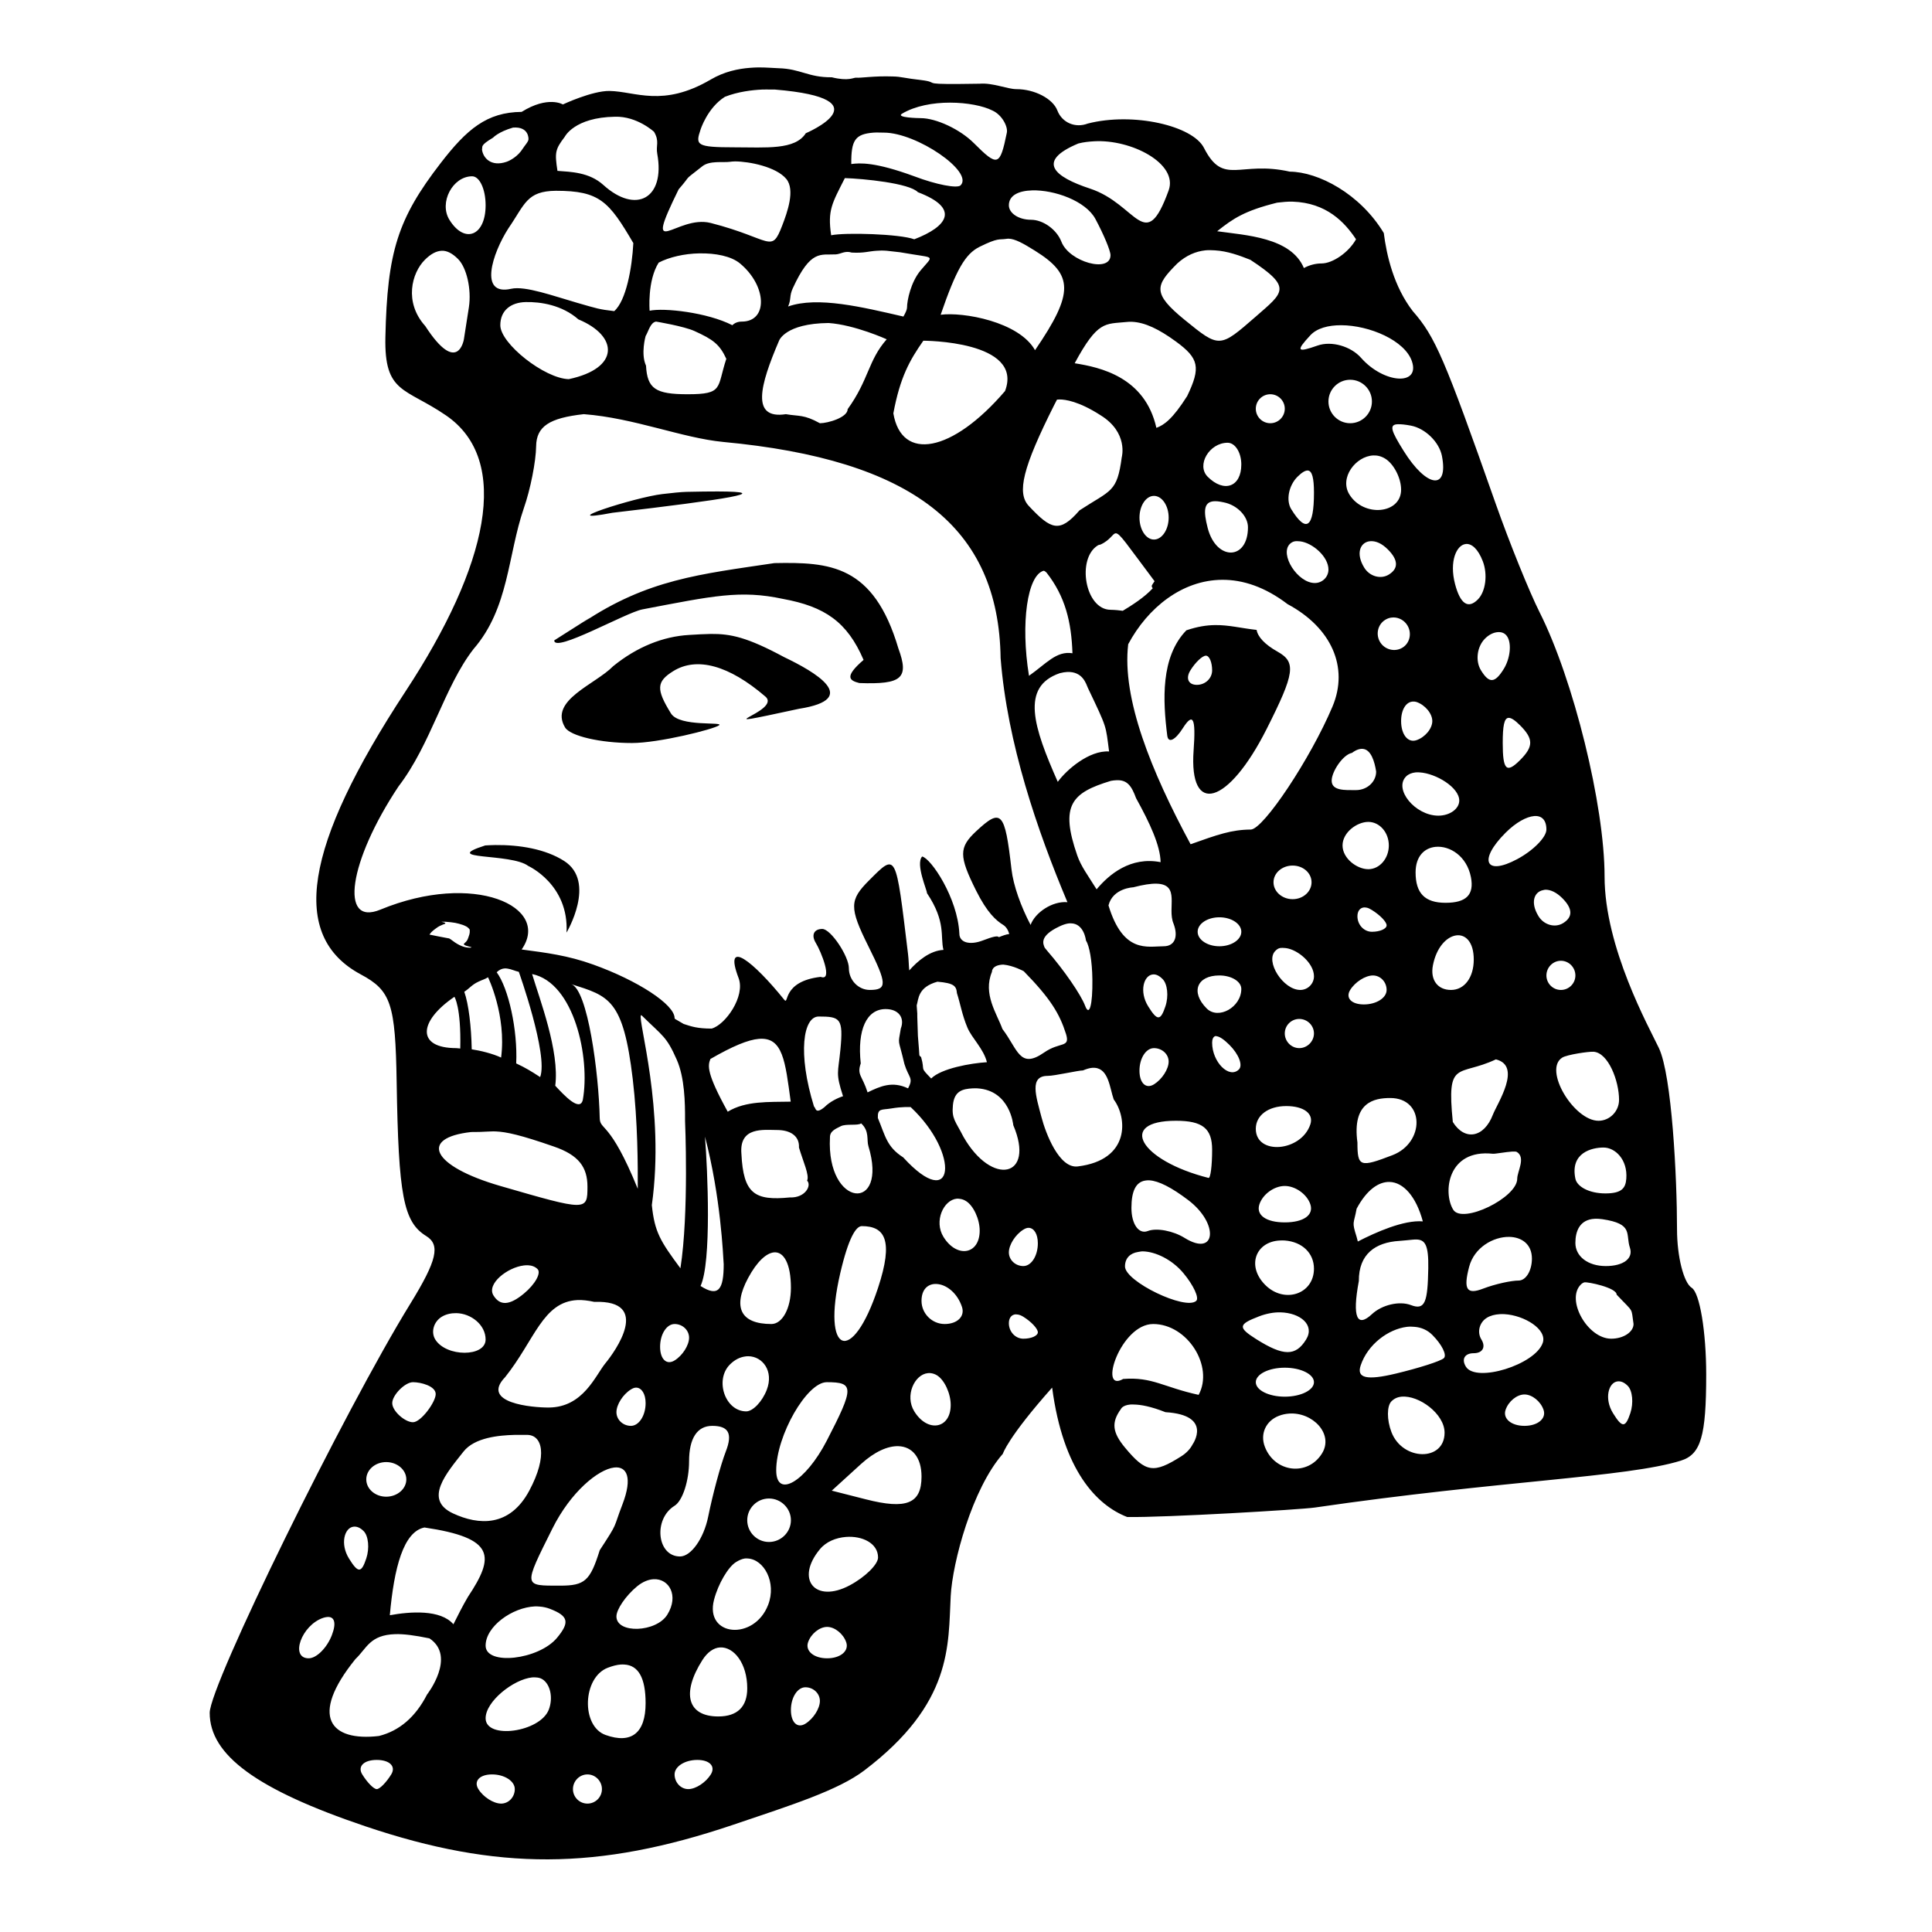 <?xml version="1.0" encoding="UTF-8" standalone="no"?>
<!-- Created with Inkscape (http://www.inkscape.org/) -->

<svg
   xmlns:dc="http://purl.org/dc/elements/1.1/"
   xmlns:cc="http://creativecommons.org/ns#"
   xmlns:rdf="http://www.w3.org/1999/02/22-rdf-syntax-ns#"
   xmlns:svg="http://www.w3.org/2000/svg"
   xmlns="http://www.w3.org/2000/svg"
   xmlns:sodipodi="http://sodipodi.sourceforge.net/DTD/sodipodi-0.dtd"
   xmlns:inkscape="http://www.inkscape.org/namespaces/inkscape"
   width="300"
   height="300"
   id="svg2"
   version="1.1"
   inkscape:version="0.48.4 r9939"
   sodipodi:docname="gitgamesh.svg">
  <defs
     id="defs4" />
  <sodipodi:namedview
     id="base"
     pagecolor="#ffffff"
     bordercolor="#666666"
     borderopacity="1.0"
     inkscape:pageopacity="0.0"
     inkscape:pageshadow="2"
     inkscape:zoom="0.5"
     inkscape:cx="-76.618682"
     inkscape:cy="276.42289"
     inkscape:document-units="px"
     inkscape:current-layer="layer1"
     showgrid="false"
     inkscape:window-width="1215"
     inkscape:window-height="1000"
     inkscape:window-x="65"
     inkscape:window-y="24"
     inkscape:window-maximized="1" />
  <g
     inkscape:label="Capa 1"
     inkscape:groupmode="layer"
     id="layer1"
     transform="translate(0,-752.362)">
    <path
       style="fill:#000000"
       d="m 117.781,10.469 c -0.423,0.002 -0.852,0.027 -1.312,0.062 -1.841,0.14 -3.999,0.583 -6.094,1.812 -7.478,4.388 -11.729,1.845 -15.719,1.781 -2.702,-0.043 -7.25,2.094 -7.25,2.094 0,0 -2.301,-1.404 -6.406,1.156 -5.417,0.046 -8.524,2.708 -12.562,7.938 -6.66,8.624 -8.305,13.753 -8.594,27.031 -0.191,8.795 3.044,7.804 9.406,12.156 10.248,7.01 6.506,23.392 -6.25,42.812 -15.857,24.143 -18.056,38.066 -6.969,44 4.693,2.512 5.367,4.567 5.562,16.719 0.284,17.681 1.048,21.715 4.594,23.906 2.213,1.368 1.681,3.765 -2.469,10.5 -10.333,16.772 -31.156,59.225 -31.156,63.531 0,6.563 7.302,11.93 24.188,17.625 20.491,6.911 36.119,6.838 57.031,-0.219 9.311,-3.143 16.386,-5.394 20.438,-8.469 13.747,-10.43 13.003,-19.441 13.406,-27.062 0.277,-5.239 3.333,-16.672 8.094,-22.094 0,0 0.743,-2.507 7.656,-10.281 1.706,12.905 6.939,18.27 11.656,20.094 5.842,0.101 26.919,-1.147 29.125,-1.469 28.838,-4.207 48.449,-4.666 56.844,-7.281 3.118,-0.971 3.938,-3.801 3.938,-13.375 0,-6.668 -1.009,-12.702 -2.25,-13.469 -1.241,-0.767 -2.281,-4.857 -2.281,-9.094 0,-7.996 -0.792,-23.86 -2.812,-28.125 -1.509,-3.186 -8.438,-15.576 -8.438,-26.656 0,-11.024 -4.829,-30.59 -10.094,-41.031 -1.564,-3.102 -4.658,-10.733 -6.844,-16.938 -7.905,-22.443 -9.347,-25.833 -12.844,-29.812 -2.946,-3.812 -4.067,-8.667 -4.5,-12.125 -3.697,-6.126 -10.197,-9.502 -14.594,-9.531 -7.807,-1.761 -10.268,2.294 -13.312,-3.656 -1.727,-3.489 -11.026,-5.622 -18.062,-3.812 -1.944,0.746 -3.993,-0.141 -4.719,-2.031 -0.706,-1.84 -3.546,-3.312 -6.344,-3.312 -1.422,0 -3.683,-1.015 -5.719,-0.844 -9.647,0.156 -6.164,-0.125 -8.594,-0.5 -3.547,-0.415 -3.456,-0.59 -4.875,-0.625 -2.991,-0.107 -4.935,0.261 -5.719,0.188 -0.392,-0.036 -1.135,0.592 -3.781,-0.062 -3.651,0.037 -4.828,-1.315 -8.25,-1.406 -0.77,-0.021 -1.857,-0.131 -3.125,-0.125 z m 0.562,3.438 c 0.514,-0.023 0.946,-0.002 1.281,0 0.447,0.002 0.719,0 0.719,0 17.36,1.445 4.781,6.781 4.781,6.781 -1.668,2.633 -6.159,2.188 -11.062,2.188 -5.987,0 -6.084,-0.353 -5.281,-2.75 0,0 1.062,-3.382 3.781,-5.094 2.011,-0.793 4.238,-1.057 5.781,-1.125 z m 29.188,2.031 c 2.642,0.002 5.142,0.496 6.562,1.219 1.512,0.671 2.437,2.523 2.25,3.438 -1.076,5.249 -1.418,5.332 -5.125,1.625 -2.15,-2.15 -5.857,-3.875 -8.25,-3.875 -0.322,0 -3.918,-0.068 -2.906,-0.688 2.044,-1.221 4.826,-1.722 7.469,-1.719 z M 95.5,18.125 c 3.424,-0.101 6.062,2.344 6.062,2.344 0.878,1.517 0.255,2.085 0.5,3.438 1.25,6.892 -3.293,9.411 -8.375,4.812 -2.194,-1.986 -5.054,-2.028 -7.125,-2.188 -0.437,-2.858 -0.36,-3.324 1.125,-5.281 0,0 1.467,-3.024 7.812,-3.125 z m -15.844,1.688 c 2.518,-0.201 2.406,1.781 2.406,1.781 0.037,0.361 -0.586,1.002 -0.875,1.469 -0.767,1.241 -2.013,1.886 -2.531,2.062 -2.436,0.831 -3.661,-0.64 -3.812,-1.906 0.126,-0.49 -0.342,-0.61 1.719,-1.844 0,0 0.828,-0.908 3.094,-1.562 z m 55.969,0.781 c 0.477,-0.038 1.024,0 1.625,0 5.113,0 13.997,6.097 11.906,8.188 -0.507,0.507 -3.741,-0.096 -7.188,-1.406 -6.138,-2.254 -8.46,-2.077 -9.781,-1.906 -0.037,-3.726 0.609,-4.648 3.438,-4.875 z m 34.281,1.344 c 5.789,-0.326 13.066,3.477 11.562,7.625 -3.666,10.113 -4.872,2.138 -12.219,-0.281 -5.515,-1.816 -8.441,-4.225 -1.812,-7 0.811,-0.212 1.642,-0.297 2.469,-0.344 z m -55.75,3.125 c 2.213,0.013 6.38,0.843 7.938,2.719 1.414,1.704 0.149,5.2 -0.625,7.219 -1.725,4.495 -1.632,2.057 -11.094,-0.375 -5.325,-1.369 -10.711,6.422 -5,-5.219 2.312,-2.673 0.411,-0.996 3.688,-3.594 1.15,-0.912 3.207,-0.539 4.281,-0.688 0.224,-0.031 0.496,-0.064 0.812,-0.062 z M 73.312,27.375 c 1.168,0 2.094,2.018 2.094,4.5 0,4.758 -3.267,6.065 -5.625,2.25 -1.645,-2.662 0.503,-6.75 3.531,-6.75 z m 57.875,0.281 c 2.849,0.087 10.019,0.779 11.344,2.188 6.632,2.522 4.572,5.342 -0.562,7.312 -2.258,-0.832 -10.71,-1.081 -12.906,-0.625 -0.587,-3.912 0.16,-4.981 2.125,-8.875 z M 160.25,29.562 c 3.449,-0.103 8.34,1.628 9.844,4.438 1.285,2.4 2.344,4.923 2.344,5.625 0,2.82 -6.414,1.063 -7.625,-2.094 -0.714,-1.861 -2.818,-3.406 -4.719,-3.406 -1.9,0 -3.438,-1.009 -3.438,-2.25 0,-1.544 1.524,-2.251 3.594,-2.312 z M 86.344,29.625 c 6.776,0 8.211,1.654 12,8.125 -0.201,3.848 -1.115,8.951 -2.969,10.562 -2.37,-0.274 -2.704,-0.416 -5.719,-1.281 -3.72,-1.068 -8.11,-2.68 -10.281,-2.188 -5.08,1.152 -2.944,-5.465 -0.438,-9.375 2.594,-3.767 2.822,-5.802 7.406,-5.844 z m 114.375,1.688 c 5.248,0.169 8.086,3.189 9.844,5.844 -1.155,2.063 -3.648,3.75 -5.344,3.75 -1.019,0 -2.009,0.297 -2.75,0.719 -2.006,-4.785 -9.066,-5.093 -13.469,-5.719 2.464,-1.966 4.229,-3.17 9.312,-4.438 0.851,-0.1 1.657,-0.18 2.406,-0.156 z m -44.094,5.75 c 1.003,0.036 2.208,0.697 4.094,1.875 5.923,3.699 6.132,6.482 0,15.438 -2.497,-4.441 -11.198,-5.965 -14.656,-5.5 2.424,-7.032 3.817,-9.452 6.062,-10.562 2.899,-1.428 2.997,-1.058 4.094,-1.219 0.137,-0.02 0.263,-0.036 0.406,-0.031 z m 31.281,1.781 c 0.247,0.003 0.504,0.017 0.75,0.031 1.966,0.115 3.836,0.81 5.5,1.469 6.567,4.32 5.202,4.998 0.844,8.812 -5.622,4.897 -5.618,4.938 -11.062,0.5 -5.052,-4.118 -4.545,-5.33 -1.125,-8.75 1.394,-1.262 2.857,-1.867 4.344,-2.031 0.248,-0.027 0.503,-0.035 0.75,-0.031 z m -51.094,0.062 c 0.258,-0.004 0.567,0.005 0.875,0.031 3.044,0.349 1.116,0.087 4.062,0.562 3.423,0.553 3.109,0.23 1.219,2.469 -1.542,1.826 -2.125,4.698 -2.125,5.781 0,0.302 -0.21,0.797 -0.562,1.406 -6.31,-1.45 -13.322,-3.186 -17.906,-1.562 0.508,-1.146 0.168,-1.612 0.719,-2.812 2.806,-6.121 4.355,-5.141 6.688,-5.281 0.778,-0.047 1.416,-0.615 2.469,-0.281 1.948,0.112 2.605,-0.209 3.875,-0.281 0.212,-0.012 0.43,-0.028 0.688,-0.031 z M 68.594,38.938 c 0.817,-0.033 1.652,0.402 2.531,1.281 1.346,1.346 2.103,4.699 1.688,7.469 l -0.781,5 c 0,0 -0.924,5.763 -6,-2.062 -3.332,-3.702 -2.1,-8.247 -0.062,-10.281 0.954,-0.954 1.808,-1.373 2.625,-1.406 z m 40.031,0.406 c 2.47,-0.041 4.904,0.419 6.281,1.562 4.201,3.486 4.373,9.031 0.281,9.031 -0.596,0 -1.083,0.187 -1.469,0.562 -3.879,-1.986 -10.625,-2.733 -12.844,-2.25 0,0 -0.388,-4.627 1.406,-7.469 1.634,-0.852 3.989,-1.399 6.344,-1.438 z m -27,7.562 c 2.298,-0.053 5.644,0.446 8.188,2.688 6.233,2.585 6.459,7.601 -1.5,9.281 -3.752,-0.098 -10.625,-5.514 -10.625,-8.375 0,-2.3 1.64,-3.541 3.938,-3.594 z m 20.25,3.031 c 0,0 4.304,0.71 5.969,1.469 2.863,1.304 3.889,2.036 4.938,4.312 -1.493,4.513 -0.392,5.5 -6,5.5 -4.979,0 -6.274,-0.84 -6.469,-4.438 -0.848,-1.845 -0.062,-4.594 -0.062,-4.594 0.455,-0.744 0.73,-2.114 1.625,-2.25 z m 73.875,0.031 c 2.01,0.08 4.212,1.138 6.844,3.062 3.578,2.616 3.895,4.005 1.75,8.469 -2.27,3.579 -3.593,4.506 -4.781,4.938 -1.778,-7.917 -8.759,-9.408 -12.688,-10.031 3.591,-6.651 4.714,-6.069 8.031,-6.406 0.281,-0.029 0.557,-0.043 0.844,-0.031 z m -47.094,0.188 c 4.089,0.282 9.031,2.531 9.031,2.531 -2.889,3.263 -2.767,6.289 -6.062,10.844 0,1.297 -3.072,2.188 -4.312,2.188 -2.509,-1.389 -3.251,-1.05 -5.281,-1.406 -5.462,0.838 -4.042,-4.453 -1.062,-11.406 0,0 0.919,-2.679 7.688,-2.75 z M 208.25,50.5 c 4.407,0.014 9.919,2.369 11,5.625 1.272,3.83 -4.39,3.43 -7.906,-0.562 -1.568,-1.781 -4.576,-2.671 -6.75,-1.906 -3.201,1.126 -3.412,0.872 -1.125,-1.594 1.014,-1.094 2.778,-1.569 4.781,-1.562 z m -64.875,2.406 c 0,0 15.649,-0.013 12.688,7.812 -8.233,9.605 -16.072,10.966 -17.344,3.469 1.051,-5.652 2.556,-8.279 4.656,-11.281 z m 66.281,6.062 c 1.861,0 3.375,1.514 3.375,3.375 0,1.861 -1.514,3.375 -3.375,3.375 -1.861,0 -3.375,-1.514 -3.375,-3.375 0,-1.861 1.514,-3.375 3.375,-3.375 z m -12.406,2.25 c 1.241,0 2.25,1.009 2.25,2.25 0,1.241 -1.009,2.25 -2.25,2.25 -1.241,0 -2.25,-1.009 -2.25,-2.25 0,-1.241 1.009,-2.25 2.25,-2.25 z m -32.719,0.812 c 0.852,-0.004 2.979,0.269 6.344,2.438 4.387,2.692 3.312,6.531 3.312,6.531 -0.737,5.494 -1.625,5.032 -6.562,8.25 -3.088,3.553 -4.404,3.02 -7.875,-0.688 -1.896,-2.025 -0.936,-5.953 3.938,-15.656 0.151,-0.301 0.289,-0.554 0.438,-0.844 0,0 0.122,-0.03 0.406,-0.031 z m -73.875,2.281 c 7.84,0.601 15.2,3.686 21.625,4.312 29.399,2.745 42.8,13.193 43.094,33.562 1.039,13.234 5.699,26.794 10.375,37.906 -2.356,-0.204 -5.036,1.622 -5.719,3.531 -1.483,-2.821 -2.675,-6.084 -2.969,-8.656 -1.021,-8.944 -1.563,-9.553 -5.5,-5.875 -2.676,2.5 -2.672,3.831 0,9.188 1.722,3.452 3.111,4.659 4.219,5.344 0.443,0.274 0.766,0.792 0.938,1.406 -0.52,0.065 -1.084,0.28 -1.625,0.5 -0.159,-0.279 -0.975,-0.073 -2.469,0.5 -2.059,0.79 -3.656,0.326 -3.656,-1.062 -0.266,-5.566 -4.425,-11.703 -5.781,-11.969 -1.058,1.196 0.796,5.282 0.75,5.688 3.009,4.483 2.033,6.763 2.562,8.812 -2.09,0.11 -3.982,1.69 -5.312,3.188 -0.081,-0.827 -0.076,-1.608 -0.188,-2.531 -1.931,-15.934 -1.762,-15.738 -6.062,-11.438 -3.026,3.026 -3.098,4.204 -0.094,10.219 2.881,5.775 2.963,6.781 0.219,6.781 -1.766,0 -3.25,-1.514 -3.25,-3.375 0,-1.861 -2.811,-6.094 -4.125,-6.094 -1.314,0 -1.758,0.961 -1,2.188 0.785,1.271 2.712,6.003 0.75,5.25 -6.069,0.7 -4.911,4.489 -5.656,3.562 -4.741,-5.889 -9.526,-9.775 -7.094,-3.375 1.077,2.835 -2.057,7.276 -4.188,7.844 -2.204,0 -3.119,-0.315 -4.344,-0.719 -0.42,-0.236 -0.896,-0.531 -1.344,-0.781 -0.016,-0.045 -0.062,-0.079 -0.062,-0.125 0,-2.115 -5.715,-5.828 -12.625,-8.312 -3.99,-1.435 -7.316,-1.838 -11.125,-2.344 4.646,-6.653 -7.413,-12.183 -21.938,-6.188 -6.408,2.645 -4.917,-7.497 2.812,-19.125 5.059,-6.594 7.113,-15.499 11.656,-21.344 5.52,-6.376 5.289,-14.528 7.812,-21.875 1.023,-2.915 1.875,-7.259 1.906,-9.594 0.041,-3.103 2.046,-4.406 7.406,-5 z M 217.062,65.875 c 0.476,-0.012 1.136,0.047 2.031,0.219 2.234,0.43 4.397,2.562 4.812,4.719 1.036,5.382 -2.368,4.934 -5.938,-0.781 -1.943,-3.111 -2.333,-4.122 -0.906,-4.156 z M 190.625,68.75 c 1.168,0 2.125,1.514 2.125,3.375 0,3.489 -2.678,4.447 -5.219,1.906 C 185.729,72.229 187.78,68.75 190.625,68.75 z m 22.625,1.969 c 0.63,-0.026 1.246,0.131 1.844,0.5 1.349,0.834 2.469,3.024 2.469,4.812 0,3.798 -5.82,4.328 -8.031,0.75 -1.6,-2.588 0.99,-5.951 3.719,-6.062 z m -10.156,2.344 c 0.646,0.061 0.938,1.16 0.938,3.438 0,5.447 -1.198,6.339 -3.531,2.562 -0.834,-1.349 -0.412,-3.65 0.969,-5.031 0.691,-0.691 1.238,-1.005 1.625,-0.969 z m -91.656,3.25 c -1.288,-0.002 -2.862,0.018 -4.844,0.062 -0.942,0.026 -2.207,0.164 -3.75,0.344 -4.282,0.5 -17.42,4.746 -7.75,2.906 17.858,-2.092 25.36,-3.289 16.344,-3.312 z M 179.188,77 c 1.241,0 2.281,1.514 2.281,3.375 0,1.861 -1.04,3.406 -2.281,3.406 -1.241,0 -2.25,-1.545 -2.25,-3.406 0,-1.861 1.009,-3.375 2.25,-3.375 z m 9.188,0.844 c 0.201,-0.026 0.436,-0.016 0.688,0 0.287,0.018 0.582,0.088 0.938,0.156 2.074,0.399 3.781,2.134 3.781,3.875 0,5.161 -4.907,5.261 -6.25,0.125 -0.714,-2.731 -0.56,-3.976 0.844,-4.156 z M 173.25,82.812 c 0.636,-0.024 1.612,1.561 6.031,7.438 -0.351,0.567 -0.622,0.696 -0.281,1.094 -1.297,1.42 -3.255,2.653 -4.656,3.5 -0.354,-0.062 -1.309,-0.151 -1.906,-0.156 -3.964,-0.037 -5.287,-7.949 -1.969,-10 0.134,-0.083 0.279,-0.097 0.406,-0.125 1.581,-0.718 1.88,-1.731 2.375,-1.75 z m 28.188,1.219 c 0.155,0.003 0.309,0.011 0.469,0.031 1.919,0.244 4.375,2.379 4.375,4.375 0,1.168 -0.957,2.094 -2.125,2.094 -2.662,0 -5.491,-4.446 -3.875,-6.062 0.202,-0.202 0.444,-0.341 0.719,-0.406 0.137,-0.033 0.283,-0.034 0.438,-0.031 z m 11.438,0 c 0.77,-0.023 1.675,0.331 2.625,1.281 1.62,1.62 1.697,2.954 0.156,3.906 -1.263,0.781 -2.982,0.281 -3.812,-1.062 -1.34,-2.168 -0.66,-3.84 0.719,-4.094 0.103,-0.019 0.203,-0.028 0.312,-0.031 z m 14.75,0.438 c 0.881,-0.079 1.876,0.737 2.625,2.688 0.776,2.023 0.458,4.698 -0.781,5.938 -1.501,1.501 -2.72,0.696 -3.531,-2.406 -0.92,-3.519 0.219,-6.086 1.688,-6.219 z M 120.25,87.438 c -11.527,1.723 -19.703,2.513 -29.75,9.25 0.83,-0.541 0.654,-0.471 1.125,-0.781 -2.213,1.401 -5.562,3.531 -5.562,3.531 -0.03,2.03 11.096,-4.318 13.688,-4.812 10.968,-2.094 15.199,-3.049 21.844,-1.625 6.473,1.188 9.962,3.556 12.5,9.469 -3.088,2.663 -2.162,3.213 -0.656,3.594 6.614,0.238 7.762,-0.75 6.062,-5.375 -3.854,-13.024 -10.686,-13.414 -19.25,-13.25 z m 41.812,1.188 c 0.131,0.024 0.272,0.119 0.438,0.281 2.917,3.716 3.873,7.689 4.031,12.531 -2.506,-0.404 -4.077,1.628 -6.75,3.5 -1.334,-8.216 -0.24,-15.631 2.281,-16.312 z m 27.688,1.406 c 3.238,-0.027 6.686,1.109 10.188,3.781 6.773,3.625 9.557,9.771 6.969,15.906 -3.403,8.066 -10.733,19.078 -12.688,19.094 -3.001,0.022 -5.13,0.782 -9.344,2.281 -6.1,-11.305 -10.69,-22.632 -9.688,-31.062 3.048,-5.689 8.381,-9.948 14.562,-10 z m 26.625,5.844 c 0.852,0.002 1.68,0.447 2.156,1.219 0.726,1.175 0.425,2.742 -0.75,3.469 -1.175,0.726 -2.742,0.332 -3.469,-0.844 -0.726,-1.175 -0.394,-2.742 0.781,-3.469 0.294,-0.182 0.584,-0.294 0.906,-0.344 0.121,-0.018 0.253,-0.032 0.375,-0.031 z m -27.75,1.188 c -1.309,0.02 -2.701,0.237 -4.406,0.812 -4.025,4.143 -3.649,10.943 -2.969,16.344 0.156,1.241 1.223,0.736 2.406,-1.125 1.602,-2.521 2.055,-1.636 1.688,3.406 -0.751,10.302 5.387,8.501 11.344,-3.312 4.38,-8.685 4.607,-10.366 1.688,-12 -1.989,-1.113 -3.069,-2.307 -3.25,-3.375 -2.431,-0.268 -4.318,-0.784 -6.5,-0.75 z m 43.938,1.094 c 0.628,-0.047 1.155,0.16 1.5,0.719 0.679,1.098 0.441,3.376 -0.562,5 -1.387,2.244 -2.266,2.269 -3.531,0.219 -0.916,-1.481 -0.616,-3.697 0.625,-4.938 0.631,-0.631 1.34,-0.953 1.969,-1 z M 110.375,98.438 c -1.028,0.012 -2.087,0.082 -3.375,0.156 -4.008,0.231 -8.063,1.828 -11.781,4.844 -2.784,2.857 -10.021,5.3 -7.469,9.531 0.818,1.323 5.474,2.406 10.375,2.406 4.192,0 12.729,-2.143 13.531,-2.75 0.802,-0.607 -6.133,0.311 -7.469,-1.844 -2.326,-3.753 -2.261,-4.942 0.344,-6.562 3.67,-2.284 8.661,-0.918 14.312,3.938 2.753,2.365 -11.222,5.452 5.219,1.906 9.834,-1.54 2.358,-5.8 -2.312,-8.031 -5.708,-3.077 -8.29,-3.625 -11.375,-3.594 z m 76.875,3.375 c 0.547,0 0.969,1.04 0.969,2.281 0,1.241 -1.061,2.25 -2.375,2.25 -1.314,0 -1.767,-1.009 -1,-2.25 0.767,-1.241 1.859,-2.281 2.406,-2.281 z m -21.531,2.531 c 2.417,-0.094 2.92,1.831 3.219,2.5 3.044,6.381 2.73,5.71 3.281,9.844 -3.095,-0.201 -6.622,2.855 -7.969,4.719 -3.757,-8.491 -5.825,-14.764 0.312,-16.875 0.429,-0.106 0.811,-0.174 1.156,-0.188 z m 53.75,4.594 c 0.157,0.002 0.302,0.008 0.469,0.062 1.334,0.445 2.469,1.79 2.469,2.969 0,1.179 -1.135,2.524 -2.469,2.969 -1.334,0.445 -2.375,-0.901 -2.375,-2.969 0,-1.81 0.804,-3.047 1.906,-3.031 z m 14.781,2.531 c 0.414,-0.02 0.992,0.367 1.781,1.156 2.106,2.106 2.106,3.301 0,5.406 -2.106,2.106 -2.688,1.555 -2.688,-2.656 0,-2.632 0.216,-3.874 0.906,-3.906 z m -22.688,4.812 c 1.334,0.065 1.893,1.998 2.125,3.531 0,1.596 -1.412,2.875 -3.125,2.875 -1.713,0 -3.781,0.128 -3.781,-1.469 0,-1.397 1.743,-4.043 3.156,-4.312 0.632,-0.477 1.18,-0.647 1.625,-0.625 z m 8.25,3.656 c 0.2,-0.02 0.411,-0.013 0.625,0 2.573,0.158 6.156,2.349 6.156,4.375 0,1.28 -1.462,2.344 -3.25,2.344 -3.593,0 -6.976,-4.118 -5,-6.094 0.348,-0.348 0.868,-0.565 1.469,-0.625 z m -46.5,1.219 c 1.732,-0.104 2.399,0.895 3.094,2.781 2.15,3.882 3.76,7.357 3.812,9.938 -4.658,-0.907 -8.009,1.9 -9.938,4.219 -1.417,-2.261 -2.418,-3.578 -3,-5.25 -2.721,-7.816 -0.889,-9.743 5.219,-11.594 0.294,-0.061 0.565,-0.079 0.812,-0.094 z m 64.906,5.562 c 1.172,-0.098 1.906,0.6 1.906,2.094 0,1.197 -2.05,3.266 -4.531,4.594 -4.969,2.66 -6.071,0.165 -1.812,-4.094 1.631,-1.631 3.266,-2.495 4.438,-2.594 z m -25.75,0.906 c 1.752,0 3.187,1.632 3.188,3.656 0,2.025 -1.435,3.688 -3.188,3.688 -1.752,0 -4,-1.663 -4,-3.688 0,-2.025 2.248,-3.656 4,-3.656 z m -135.562,3.594 c -0.535,0.006 -1.042,0.03 -1.562,0.062 -7.21,2.313 4.025,1.153 6.688,3.188 0,0 6.331,2.857 5.938,10.344 0,0 4.701,-7.882 -0.375,-11.125 -2.921,-1.866 -6.941,-2.511 -10.688,-2.469 z m 146,0.281 c 2.189,-0.214 4.863,1.411 5.5,4.719 0.521,2.707 -0.709,3.969 -3.938,3.969 -3.229,0 -4.656,-1.49 -4.656,-4.719 0,-2.529 1.391,-3.802 3.094,-3.969 z m -22.188,2.906 c 1.635,0 2.937,1.154 2.938,2.594 0,1.441 -1.302,2.625 -2.938,2.625 -1.635,0 -2.969,-1.184 -2.969,-2.625 0,-1.441 1.333,-2.594 2.969,-2.594 z m -21.125,2.812 c 3.739,0.103 1.619,3.784 2.625,6.188 0.793,2.066 0.185,3.531 -1.531,3.531 -2.507,0 -6.279,1.181 -8.562,-6.344 0.679,-2.701 3.844,-2.812 3.844,-2.812 1.599,-0.417 2.762,-0.586 3.625,-0.562 z m 60.344,0.938 c 0.77,-0.023 1.706,0.362 2.656,1.312 1.62,1.62 1.666,2.923 0.125,3.875 -1.263,0.781 -2.982,0.281 -3.812,-1.062 -1.34,-2.168 -0.66,-3.809 0.719,-4.062 0.103,-0.019 0.203,-0.059 0.312,-0.062 z m -28.031,2.75 c 0.094,0.001 0.18,0.015 0.281,0.031 0.27,0.045 0.534,0.183 0.844,0.375 1.241,0.767 2.281,1.828 2.281,2.375 0,0.547 -1.04,1 -2.281,1 -1.241,0 -2.25,-1.092 -2.25,-2.406 0,-0.739 0.333,-1.217 0.844,-1.344 0.085,-0.021 0.187,-0.033 0.281,-0.031 z m -22.562,1.531 c 1.861,0 3.406,1.009 3.406,2.25 0,1.241 -1.545,2.25 -3.406,2.25 -1.861,0 -3.375,-1.009 -3.375,-2.25 0,-1.241 1.514,-2.25 3.375,-2.25 z M 69.125,143.125 c 1.406,0.108 1.837,0.199 2.75,0.5 0.344,0.144 0.732,0.253 1.062,0.719 0.058,0.644 -0.1,0.852 -0.219,1.25 -0.119,0.338 -0.202,0.536 -0.562,0.844 -0.7,0.463 1.725,0.615 0.875,0.719 l -0.062,0 C 71.843,147.168 70.859,146.54 70,145.875 c -0.136,-0.099 -0.258,-0.188 -0.438,-0.188 -0.951,-0.19 -1.928,-0.355 -2.875,-0.562 0.208,-0.314 0.411,-0.532 0.969,-0.938 0.543,-0.411 0.653,-0.405 1.125,-0.625 1.31,-0.377 -1.36,-0.453 0.344,-0.438 z m 97.125,0.25 c 2.091,-0.012 2.375,2.656 2.375,2.656 0.538,0.841 0.963,3.154 1,6.062 0.051,3.99 -0.479,5.822 -1.125,4.094 -0.646,-1.729 -3.286,-5.553 -5.875,-8.531 -0.131,-0.15 -0.276,-0.336 -0.406,-0.5 -0.249,-0.598 -0.878,-1.817 2.312,-3.312 0.449,-0.218 0.925,-0.378 1.281,-0.438 0.156,-0.026 0.298,-0.031 0.438,-0.031 z m 59.844,1.875 c 1.455,-0.215 2.75,1.001 2.75,3.75 0,2.771 -1.438,4.719 -3.531,4.719 -2.101,0 -3.244,-1.586 -2.812,-3.812 0.549,-2.83 2.139,-4.442 3.594,-4.656 z m -26.906,1.938 c 0.155,0.003 0.309,0.011 0.469,0.031 1.919,0.244 4.375,2.379 4.375,4.375 0,1.168 -0.957,2.125 -2.125,2.125 -2.662,0 -5.491,-4.446 -3.875,-6.062 0.202,-0.202 0.413,-0.372 0.688,-0.438 0.137,-0.033 0.314,-0.034 0.469,-0.031 z m 43.188,2 c 1.241,0 2.25,1.04 2.25,2.281 0,1.241 -1.009,2.25 -2.25,2.25 -1.241,0 -2.25,-1.009 -2.25,-2.25 0,-1.241 1.009,-2.281 2.25,-2.281 z m -86.594,0.594 c 1.586,0.141 3.188,1.031 3.188,1.031 4.184,4.286 5.555,6.59 6.562,9.75 0.669,2.214 -0.916,1.143 -3.406,2.875 -3.816,2.654 -4.065,-0.51 -6.469,-3.656 -0.869,-2.411 -3.068,-5.437 -1.625,-8.875 0,0 -0.083,-1.055 1.75,-1.125 z M 78.375,150.375 c 0.141,-0.007 0.297,0.013 0.438,0.031 0.564,0.074 1.151,0.368 1.75,0.5 0,0 4.609,12.904 3.312,16.344 -1.41,-0.923 -2.265,-1.44 -3.719,-2.125 0.242,-5.193 -1.192,-11.665 -3.031,-14.156 0.425,-0.403 0.827,-0.571 1.25,-0.594 z m 4.25,0.875 c 6.551,1.348 9.044,13.022 7.875,19.531 -0.451,1.947 -2.921,-0.726 -4.281,-2.188 C 86.915,163.241 83.779,155.117 82.625,151.25 z M 179,151.312 c 0.471,-0.049 0.958,0.145 1.531,0.719 0.75,0.75 0.96,2.651 0.438,4.219 -0.764,2.293 -1.266,2.3 -2.688,0 -1.411,-2.283 -0.693,-4.791 0.719,-4.938 z m 10.344,0.156 c 1.861,0 3.406,0.926 3.406,2.094 0,2.845 -3.573,4.834 -5.375,3.031 -2.541,-2.541 -1.52,-5.125 1.969,-5.125 z m 23.844,0 c 1.168,0 2.125,1.009 2.125,2.25 0,1.241 -1.597,2.25 -3.531,2.25 -1.935,0 -2.892,-1.009 -2.125,-2.25 0.767,-1.241 2.364,-2.25 3.531,-2.25 z M 75.781,151.75 c 0,0 2.879,5.888 2.031,12.469 -1.29,-0.612 -3.249,-1.09 -4.562,-1.281 -0.07,-3.547 -0.474,-6.999 -1.156,-8.938 0.849,-0.548 1.139,-1.065 2.188,-1.562 0.791,-0.375 0.857,-0.307 1.5,-0.688 z m 69.781,0.688 c 2.617,0.224 2.932,0.684 3.031,1.781 0.54,1.681 0.786,3.335 1.625,5.344 0.687,1.645 2.502,3.263 3.031,5.375 -2.462,0.147 -7.078,0.951 -8.656,2.531 -1.866,-1.909 -0.906,-1.041 -1.562,-3.312 -0.434,-0.507 -0.151,0.501 -0.5,-3.312 -0.23,-6.279 0.053,-1.192 -0.188,-4.719 0.299,-1.022 0.178,-2.84 3.219,-3.688 z m -56.875,0.375 c 5.861,1.858 8.088,2.306 9.562,14.719 0.793,6.679 0.8,13.644 0.781,17.062 -4.349,-10.706 -5.865,-8.997 -5.906,-11 -0.14,-6.85 -1.851,-19.979 -4.438,-20.781 z m -18.125,1.969 c 0,0 1.056,1.55 0.906,8.031 -0.212,-0.009 -0.416,-0.062 -0.625,-0.062 -6.145,0 -5.938,-4.111 -0.281,-7.969 z m 66.969,1.906 c 1.974,0 2.998,1.325 2.344,3.031 -0.455,2.78 -0.427,1.249 0.562,5.5 0.668,2.189 1.467,2.119 0.562,3.781 -2.452,-1.166 -4.301,-0.333 -6.281,0.625 -0.838,-2.636 -1.683,-2.691 -1.062,-4.5 -0.565,-5.243 0.909,-8.438 3.875,-8.438 z m -38,0.969 c 0.036,-0.046 0.074,-0.011 0.156,0.062 3.239,3.192 3.797,3.184 5.406,6.844 1.214,2.762 1.298,6.642 1.281,9.469 0,0 0.627,14.331 -0.719,22.906 -3.131,-4.229 -4.006,-5.622 -4.438,-9.812 2.078,-14.829 -2.223,-28.777 -1.688,-29.469 z m 27.594,0.188 c 3.348,0 3.844,0.276 3.375,5.125 -0.362,3.742 -0.78,3.56 0.406,7.25 -0.796,0.252 -2.033,0.839 -2.875,1.688 -1.515,1.254 -1.347,0.006 -1.625,-0.062 -2.58,-8.308 -1.684,-14 0.719,-14 z m 74.625,0.375 c 1.241,0 2.281,1.009 2.281,2.25 0,1.241 -1.04,2.281 -2.281,2.281 -1.241,0 -2.25,-1.04 -2.25,-2.281 0,-1.241 1.009,-2.25 2.25,-2.25 z m -12.969,2.656 c 0.045,0.002 0.098,0.023 0.156,0.031 0.465,0.059 1.159,0.534 1.969,1.344 1.468,1.468 2.11,3.171 1.469,3.812 -1.506,1.506 -4.156,-1.145 -4.156,-4.156 0,-0.53 0.174,-0.896 0.438,-1 0.044,-0.017 0.08,-0.034 0.125,-0.031 z m -70.938,0.438 c 3.728,-0.314 4.088,3.478 4.938,9.75 -3.426,0.072 -6.978,-0.147 -9.781,1.562 -3.302,-5.983 -3.11,-7.132 -2.688,-8.188 3.452,-1.99 5.837,-2.982 7.531,-3.125 z m 61.344,1.438 c 1.241,0 2.281,0.926 2.281,2.094 0,1.168 -1.04,2.764 -2.281,3.531 -1.241,0.767 -2.25,-0.19 -2.25,-2.125 0,-1.935 1.009,-3.5 2.25,-3.5 z m 68.25,0.562 c 2.294,0.144 3.969,4.52 3.969,7.469 0,1.788 -1.459,3.25 -3.188,3.25 -3.825,0 -8.628,-7.957 -5.625,-9.812 0.743,-0.459 4.079,-0.954 4.844,-0.906 z M 232.281,164.5 c 4.115,1.013 0.201,6.854 -0.469,8.594 -1.375,3.583 -4.376,4.106 -6.219,1.125 -0.989,-9.835 0.818,-6.958 6.688,-9.719 z m -62.688,1.312 c 0.138,-0.012 0.282,-0.009 0.406,0 2.156,0.157 2.326,3.162 2.938,4.906 2.115,2.82 2.595,9.419 -5.594,10.406 -2.88,0.347 -4.966,-5.132 -5.625,-7.656 -0.846,-3.243 -1.932,-6.406 0.969,-6.406 1.087,0 4.762,-0.857 5.469,-0.844 0.556,-0.236 1.023,-0.371 1.438,-0.406 z M 151,169 c 0.487,-0.031 0.781,0 0.781,0 5.093,0.32 5.562,5.719 5.562,5.719 3.453,8.118 -3.316,9.573 -7.75,1.781 -1.25,-2.456 -1.832,-2.748 -1.625,-4.906 C 148.183,169.354 149.54,169.093 151,169 z m 64.875,1.5 c 5.379,0 5.385,6.941 0.344,8.875 -5.043,1.935 -5.438,1.828 -5.438,-1.969 C 209.935,171.155 213.368,170.5 215.875,170.5 z m -16.156,1.25 c 2.757,0 4.301,1.19 3.75,2.844 -1.421,4.269 -8.469,4.834 -8.469,0.688 0,-2.093 1.947,-3.531 4.719,-3.531 z M 140.5,171.906 c 0.409,-0.012 0.647,-0.003 0.906,0 7.765,7.279 6.819,16.559 -1.156,7.812 -2.565,-1.646 -2.761,-3.289 -3.938,-6.125 -0.063,-1.544 0.585,-1.218 2.062,-1.469 0.882,-0.15 1.558,-0.202 2.125,-0.219 z m 42.094,2.125 c 4.136,0 5.625,1.191 5.625,4.5 0,2.482 -0.252,4.454 -0.562,4.375 -10.682,-2.708 -14.196,-8.875 -5.062,-8.875 z m -48.875,0.406 c 1.32,1.213 0.83,2.565 1.125,3.531 3.161,10.36 -6.546,9.629 -5.969,-1.344 -0.023,-0.99 0.87,-1.334 1.688,-1.75 0.816,-0.415 2.637,-0.042 3.156,-0.438 z m -13.062,1.031 c 2.092,0 3.505,0.948 3.406,2.719 0.636,2.149 1.669,4.346 1.261,5.137 0.75,0.75 -0.289,2.711 -2.667,2.613 -5.477,0.538 -7.225,-0.558 -7.531,-6.781 -0.354,-4.241 3.439,-3.688 5.531,-3.688 z M 76.25,175.688 c 0.245,-0.007 0.481,-0.012 0.75,0 1.613,0.073 3.81,0.536 9,2.344 3.882,1.328 5.219,3.229 5.219,6.219 0,3.817 -0.082,3.799 -13.531,-0.094 -10.713,-3.103 -12.632,-7.476 -4.531,-8.375 0.973,0.009 1.679,-0.024 2.344,-0.062 0.249,-0.015 0.505,-0.024 0.75,-0.031 z m 33.219,0.812 c 2.459,9.398 2.814,18.427 2.906,19.812 0,3.863 -0.78,5.188 -3.594,3.375 1.728,-3.683 1.099,-17.997 0.688,-23.188 z M 249,178.188 c 1.788,0 3.761,1.858 3.531,4.844 -0.112,1.454 -0.695,2.281 -3.25,2.281 -2.555,0 -4.403,-1.066 -4.656,-2.281 -0.846,-4.061 2.587,-4.844 4.375,-4.844 z m -14.156,0.625 c 0.333,-0.02 0.597,0.006 0.688,0.062 1.429,0.883 0.062,3.032 0.062,4.156 0,2.963 -8.527,7.095 -9.938,4.812 -1.627,-2.632 -0.921,-9.453 6.156,-8.688 0.334,0.036 2.034,-0.285 3.031,-0.344 z m -56.375,4.469 c 1.45,0.083 3.449,1.106 6.031,3.062 4.838,3.665 4.339,8.92 -0.562,5.875 -1.749,-1.086 -4.321,-1.599 -5.719,-1.062 -1.398,0.536 -2.531,-1.081 -2.531,-3.594 0,-2.654 0.711,-4.041 2.188,-4.25 0.185,-0.026 0.387,-0.043 0.594,-0.031 z m 37.312,0.25 c 2.123,0.061 4.104,2.226 5.156,6.125 -2.971,-0.253 -7.35,1.71 -10.094,3.125 -0.081,-0.243 -0.091,-0.412 -0.188,-0.719 -0.78,-2.473 -0.448,-1.888 0,-4.375 1.568,-2.93 3.417,-4.205 5.125,-4.156 z m -16.281,0.625 c 1.654,0 3.452,1.293 3.969,2.844 0.559,1.678 -1.061,2.812 -3.969,2.812 -2.908,0 -4.497,-1.135 -3.938,-2.812 0.517,-1.551 2.283,-2.844 3.938,-2.844 z m -50.906,1.969 c 0.139,-0.013 0.294,0.015 0.438,0.031 0.327,0.037 0.633,0.137 0.969,0.344 1.155,0.714 2.125,2.806 2.125,4.594 0,3.723 -3.55,4.326 -5.625,0.969 -1.509,-2.442 0.01,-5.75 2.094,-5.938 z m -14.775,4.266 c 3.565,0 4.979,2.143 2.525,9.578 -4.025,12.196 -8.805,10.378 -5.875,-2.25 1.296,-5.584 2.465,-7.328 3.35,-7.328 z M 247.656,189.25 c 0.338,-0.016 0.715,0.004 1.125,0.062 4.933,0.722 3.602,2.303 4.312,4.438 0.551,1.654 -0.993,2.844 -3.75,2.844 -2.771,0 -4.719,-1.501 -4.719,-3.594 0,-1.814 0.666,-3.646 3.031,-3.75 z M 159.75,190.656 c 0.809,0.036 1.406,0.955 1.406,2.406 0,1.935 -1.009,3.531 -2.25,3.531 -1.241,0 -2.25,-0.957 -2.25,-2.125 0,-1.168 1.009,-2.764 2.25,-3.531 0.31,-0.192 0.574,-0.293 0.844,-0.281 z m 74.594,1.406 c 1.909,0.027 3.531,1.109 3.531,3.375 0,1.861 -0.923,3.406 -2.062,3.406 -1.139,0 -3.628,0.532 -5.5,1.25 -2.556,0.981 -3.109,0.147 -2.188,-3.375 0.79,-3.02 3.764,-4.691 6.219,-4.656 z m -14.406,0.406 c 1.325,0.038 1.909,0.805 1.844,4.469 -0.093,5.198 -0.471,6.569 -2.688,5.719 -1.789,-0.687 -4.506,-0.048 -6.062,1.406 -2.245,2.097 -3.118,0.661 -2.031,-5.156 -0.028,-4.194 2.592,-5.995 6.281,-6.219 0.81,-0.05 1.447,-0.141 2.031,-0.188 0.219,-0.018 0.436,-0.037 0.625,-0.031 z m -21.219,0.156 c 0.251,-0.013 0.51,-0.02 0.781,0 2.702,0.203 4.531,1.96 4.531,4.375 0,3.958 -4.601,5.493 -7.562,2.531 -2.926,-2.926 -1.513,-6.712 2.25,-6.906 z M 177.5,194.312 c 1.943,0.055 4.509,1.271 6.281,3.406 1.57,1.891 2.456,3.835 1.969,4.281 -1.666,1.525 -11.062,-3.011 -11.062,-5.344 0,-1.316 0.836,-2.067 2.031,-2.25 0.249,-0.038 0.504,-0.102 0.781,-0.094 z m -57.312,0.156 c 1.514,-0.141 2.625,1.758 2.625,5.5 0,3.196 -1.327,5.625 -3.031,5.625 -4.764,0 -6.065,-2.566 -3.625,-7.125 1.396,-2.609 2.853,-3.89 4.031,-4 z m -38.219,2 c 0.595,0.025 1.117,0.21 1.5,0.594 0.597,0.597 -0.344,2.335 -2.125,3.812 -2.224,1.845 -3.708,1.917 -4.719,0.281 -1.105,-1.788 2.156,-4.356 4.719,-4.656 0.214,-0.025 0.427,-0.04 0.625,-0.031 z m 164.062,2.656 c 0.504,-0.103 5,0.82 5,1.906 2.768,2.945 2.212,1.878 2.625,4.562 0,1.241 -1.569,2.281 -3.469,2.281 -3.681,0 -7.072,-6.053 -4.719,-8.406 0.193,-0.193 0.394,-0.309 0.562,-0.344 z m -100.844,0.25 c 0.166,-0.007 0.358,0.006 0.531,0.031 1.389,0.198 2.959,1.44 3.656,3.531 0.491,1.474 -0.723,2.656 -2.688,2.656 -1.965,0 -3.594,-1.629 -3.594,-3.594 0,-1.743 0.93,-2.575 2.094,-2.625 z m -55.531,2.5 c 0.769,-0.038 1.667,0.07 2.625,0.281 9.037,-0.311 3.16,7.788 1.75,9.5 -1.583,1.922 -3.453,6.872 -8.812,6.906 -2.538,0.016 -10.687,-0.69 -6.781,-4.719 4.578,-5.731 5.836,-11.702 11.219,-11.969 z m 109.156,1.906 c 3.11,0.073 5.392,1.966 4,4.219 -1.622,2.625 -3.517,2.611 -7.75,-0.062 -2.858,-1.808 -2.813,-2.284 0.438,-3.531 1.115,-0.428 2.276,-0.649 3.312,-0.625 z m -127.969,0.125 c 2.293,0.035 4.562,1.809 4.562,4.094 0,2.745 -6.119,2.74 -7.812,0 -0.714,-1.155 -0.261,-2.752 1,-3.531 0.673,-0.416 1.486,-0.574 2.25,-0.562 z M 232.875,204.062 c 0.247,-0.014 0.494,-0.015 0.75,0 3.078,0.178 6.629,2.362 5.938,4.438 -1.136,3.409 -10.364,6.264 -11.938,3.719 -0.733,-1.186 -0.169,-2.094 1.219,-2.094 1.387,0 1.901,-0.97 1.188,-2.125 -0.714,-1.155 -0.305,-2.665 0.844,-3.375 0.56,-0.346 1.258,-0.52 2,-0.562 z m -75.125,0.031 c 0.095,10e-4 0.211,0.015 0.312,0.031 0.27,0.045 0.534,0.152 0.844,0.344 1.241,0.767 2.25,1.859 2.25,2.406 0,0.547 -1.009,1 -2.25,1 -1.241,0 -2.25,-1.092 -2.25,-2.406 0,-0.739 0.333,-1.217 0.844,-1.344 0.085,-0.021 0.156,-0.033 0.25,-0.031 z m -53,1.5 c 1.241,0 2.25,0.957 2.25,2.125 0,1.168 -1.009,2.764 -2.25,3.531 -1.241,0.767 -2.25,-0.19 -2.25,-2.125 0,-1.935 1.009,-3.531 2.25,-3.531 z m 74.312,0 c 5.329,0 9.46,6.571 7.062,11 -5.454,-1.184 -7.189,-2.822 -11.719,-2.469 -3.921,2.262 -0.421,-8.531 4.656,-8.531 z M 219.094,206 c 0.198,0.002 0.364,0.015 0.562,0.031 1.056,0.085 1.999,0.499 2.75,1.25 1.502,1.502 2.319,3.158 1.781,3.625 -0.538,0.467 -3.872,1.526 -7.406,2.375 -4.582,1.101 -6.156,0.717 -5.5,-1.25 1.093,-3.28 4.287,-5.642 7.188,-6 0.207,-0.026 0.427,-0.034 0.625,-0.031 z m -102.906,4.594 c 2.225,0.021 3.994,2.303 2.875,5.219 -0.699,1.822 -2.153,3.344 -3.188,3.344 -3.275,0 -4.939,-4.873 -2.531,-7.281 0.778,-0.778 1.597,-1.146 2.406,-1.25 0.152,-0.019 0.289,-0.033 0.438,-0.031 z M 199.5,212.375 c 2.482,0 4.531,1.009 4.531,2.25 0,1.241 -2.05,2.25 -4.531,2.25 -2.482,0 -4.5,-1.009 -4.5,-2.25 0,-1.241 2.018,-2.25 4.5,-2.25 z m -55.406,0.844 c 0.139,-0.013 0.263,-0.016 0.406,0 0.327,0.037 0.665,0.137 1,0.344 1.155,0.714 2.125,2.806 2.125,4.594 0,3.723 -3.582,4.357 -5.656,1 -1.509,-2.442 0.041,-5.75 2.125,-5.938 z M 251.188,214.5 c 0.471,-0.049 0.989,0.114 1.562,0.688 0.75,0.75 0.929,2.682 0.406,4.25 -0.764,2.293 -1.266,2.3 -2.688,0 -1.411,-2.283 -0.693,-4.791 0.719,-4.938 z M 64.125,214.625 c 1.241,0 3.531,0.603 3.531,1.844 0,1.241 -2.29,4.375 -3.531,4.375 -1.241,0 -3.219,-1.728 -3.219,-2.969 0,-1.241 1.978,-3.25 3.219,-3.25 z m 64.25,0 c 4.28,0 4.281,0.814 0,9.094 -3.29,6.362 -7.844,9.048 -7.844,4.594 0,-5.398 4.751,-13.688 7.844,-13.688 z m -29.562,0.844 c 0.809,0.036 1.438,0.955 1.438,2.406 0,1.935 -1.04,3.531 -2.281,3.531 -1.241,0 -2.25,-0.957 -2.25,-2.125 0,-1.168 1.009,-2.764 2.25,-3.531 0.31,-0.192 0.574,-0.293 0.844,-0.281 z m 137.906,1.062 c 1.179,0 2.524,1.072 2.969,2.406 0.445,1.334 -0.901,2.469 -2.969,2.469 -2.068,0 -3.382,-1.135 -2.938,-2.469 0.445,-1.334 1.759,-2.406 2.938,-2.406 z M 217.625,216.875 c 2.705,-0.254 6.688,2.667 6.688,5.594 0,4.503 -6.52,4.411 -8.25,-0.094 -0.735,-1.915 -0.72,-4.061 0,-4.781 0.427,-0.427 0.938,-0.66 1.562,-0.719 z m -42.125,1.219 c 0.174,-0.017 0.377,-0.004 0.594,0 1.039,0.018 2.613,0.29 4.875,1.188 7.428,0.449 4.219,5 4.219,5 -0.346,0.682 -0.948,1.336 -1.75,1.844 -4.306,2.727 -5.525,2.542 -8.75,-1.344 -1.967,-2.37 -2.148,-3.904 -0.625,-6 0,0 0.218,-0.568 1.438,-0.688 z M 200.156,219.5 c 3.676,-0.268 6.983,3.182 5.125,6.188 -2.214,3.582 -7.335,2.981 -8.875,-1.031 -0.772,-2.011 0.161,-4.035 2.188,-4.812 0.527,-0.202 1.037,-0.305 1.562,-0.344 z m -89.562,1.906 c 2.531,0 3.191,1.182 2.125,3.938 -0.84,2.172 -2.061,6.744 -2.75,10.156 -0.689,3.412 -2.669,6.188 -4.375,6.188 -3.576,0 -4.198,-5.802 -0.844,-7.875 1.241,-0.767 2.25,-3.877 2.25,-6.906 0,-3.554 1.254,-5.5 3.594,-5.5 z M 79.875,222.812 c 0.805,-0.02 1.429,0.02 1.812,0 2.556,-0.134 3.422,3.196 0.5,8.656 -3.051,5.701 -7.873,5.379 -11.844,3.531 -4.625,-2.153 -0.999,-6.257 1.625,-9.594 1.719,-2.185 5.491,-2.531 7.906,-2.594 z m 59.625,1.75 c 2.123,0.063 3.594,1.722 3.594,4.719 0,4.214 -2.349,5.148 -8.656,3.531 l -5.281,-1.344 4.562,-4.156 c 2.098,-1.899 4.13,-2.799 5.781,-2.75 z m -79.531,2.469 c 1.713,0 3.124,1.208 3.125,2.688 0,1.48 -1.412,2.688 -3.125,2.688 -1.713,0 -3.094,-1.208 -3.094,-2.688 0,-1.48 1.38,-2.688 3.094,-2.688 z M 95.375,227.875 c 1.948,-0.224 2.89,1.525 1.281,5.719 -1.532,3.967 -0.569,2.589 -3.531,7.125 -1.494,4.78 -2.328,5.5 -6.156,5.5 -5.72,0 -5.731,0.232 -1.188,-8.875 2.82,-5.653 7.09,-9.181 9.594,-9.469 z m 24.031,4.812 c 1.861,0 3.406,1.514 3.406,3.375 0,1.861 -1.545,3.375 -3.406,3.375 -1.861,0 -3.375,-1.514 -3.375,-3.375 0,-1.861 1.514,-3.375 3.375,-3.375 z m -64.5,4.375 c 0.471,-0.049 0.989,0.114 1.562,0.688 0.75,0.75 0.929,2.682 0.406,4.25 -0.764,2.293 -1.266,2.3 -2.688,0 -1.411,-2.283 -0.693,-4.791 0.719,-4.938 z m 11,0.125 c 11.038,1.635 10.926,4.493 6.75,10.781 -0.838,1.419 -1.573,2.908 -2.25,4.25 -2.009,-2.339 -6.73,-1.978 -9.875,-1.406 0.661,-7.401 2.12,-12.967 5.375,-13.625 z m 65.438,1.469 c 2.523,-0.206 5,0.964 5,3.188 0,1.064 -1.969,3.025 -4.375,4.312 -5.389,2.884 -8.533,-0.922 -4.656,-5.594 0.993,-1.197 2.517,-1.783 4.031,-1.906 z M 115.656,242 c 0.151,-0.022 0.29,-0.008 0.438,0 2.55,0.131 4.517,3.724 3.188,7.188 -2.171,5.659 -9.903,4.941 -8.406,-0.781 0.654,-2.501 2.207,-5.103 3.406,-5.844 0.464,-0.287 0.922,-0.498 1.375,-0.562 z M 101.5,245.219 c 2.394,-0.115 3.954,2.541 2.125,5.5 -1.718,2.78 -7.906,3.001 -7.906,0.281 0,-1.089 1.437,-3.203 3.188,-4.656 0.884,-0.734 1.796,-1.087 2.594,-1.125 z m -18.406,4.219 c 0.238,-0.01 0.487,0.016 0.719,0.031 0.53,0.035 1.09,0.162 1.562,0.344 2.891,1.109 3.133,2.08 1.125,4.5 -2.853,3.437 -11.094,4.362 -11.094,1.219 0,-2.969 4.117,-5.941 7.688,-6.094 z M 50.75,251.094 c 1.189,-0.141 1.519,0.89 0.781,2.812 -0.754,1.965 -2.382,3.594 -3.594,3.594 -2.965,0 -1.123,-5.157 2.25,-6.281 0.206,-0.069 0.393,-0.105 0.562,-0.125 z m 77.688,1.531 c 1.179,0 2.524,1.072 2.969,2.406 0.445,1.334 -0.901,2.469 -2.969,2.469 -2.068,0 -3.413,-1.135 -2.969,-2.469 0.445,-1.334 1.79,-2.406 2.969,-2.406 z M 61.375,253.75 c 1.318,-0.04 3.042,0.184 5.312,0.656 4.23,2.82 -0.375,8.719 -0.375,8.719 -1.785,3.482 -4.279,5.637 -7.469,6.438 -7.505,0.886 -10.908,-2.973 -3.656,-11.938 1.772,-1.679 2.232,-3.753 6.188,-3.875 z m 50.438,2.062 c 2.139,-0.113 4.219,2.472 4.219,6.344 0,2.875 -1.538,4.375 -4.5,4.375 -4.758,0 -5.759,-3.556 -2.469,-8.75 0.798,-1.26 1.778,-1.917 2.75,-1.969 z m -15.438,2.656 c 0.198,-0.016 0.379,-0.009 0.562,0 2.202,0.113 3.312,2.104 3.312,6 0,4.623 -2.196,6.38 -6.219,4.938 -3.829,-1.373 -3.58,-8.932 0.344,-10.438 0.738,-0.283 1.407,-0.453 2,-0.5 z m -13.75,2 c 0.193,-0.02 0.383,-0.009 0.562,0 0.409,0.02 0.724,0.091 1.031,0.281 1.241,0.767 1.699,2.897 1,4.719 -1.352,3.524 -9.812,4.684 -9.812,1.344 0,-2.623 4.321,-6.043 7.219,-6.344 z M 125.062,262 c 1.241,0 2.25,0.957 2.25,2.125 0,1.168 -1.009,2.764 -2.25,3.531 -1.241,0.767 -2.25,-0.19 -2.25,-2.125 0,-1.935 1.009,-3.531 2.25,-3.531 z M 58.5,273.281 c 2.008,0 3.017,1.009 2.25,2.25 -0.767,1.241 -1.776,2.281 -2.25,2.281 -0.474,0 -1.483,-1.04 -2.25,-2.281 -0.767,-1.241 0.242,-2.25 2.25,-2.25 z m 49.781,0 c 1.935,0 2.861,1.009 2.094,2.25 -0.767,1.241 -2.332,2.281 -3.5,2.281 -1.168,0 -2.125,-1.04 -2.125,-2.281 0,-1.241 1.597,-2.25 3.531,-2.25 z m -31.875,2.25 c 1.935,0 3.531,1.04 3.531,2.281 0,1.241 -0.957,2.25 -2.125,2.25 -1.168,0 -2.764,-1.009 -3.531,-2.25 -0.767,-1.241 0.19,-2.281 2.125,-2.281 z m 14.812,0 c 1.241,0 2.25,1.04 2.25,2.281 0,1.241 -1.009,2.25 -2.25,2.25 -1.241,0 -2.25,-1.009 -2.25,-2.25 0,-1.241 1.009,-2.281 2.25,-2.281 z"
       transform="translate(0,752.362)"
       id="path3066"
       inkscape:connector-curvature="0"
       sodipodi:nodetypes="ccscccscsssssssscsscccsssssssssccccccscccccccccccsccccccssccccsccccccccccccssccccsscccscscsccssssccccccsssssccccssccccscccccscccccccccscccccccscccccccccccccccssccccsccsscscscccsscccssccccccccsssscccccssssssssssccccsccccccccscsscccccccccscsssscsscccsscscccsccssscscssccsscccscccscccscssscscsscsscccccsscssccsccssccccsscccccsccccccscccscscccscssccccscscssscsccsccccsccsccsscccssssssccccsccscscccsscccssccccsssccsccsccsscsssccssccscsccscscsccsssccccscccsccccssssccsscsscccccccccccccccssccccccssscccsssccssscsccccccccccccccccccscssssssssssscccccccccccccccccscccccscccccccsccsccccssccssssssccccccccscccsssssscssscccccsccscsccccccscsscsssssccccscsscscccccscccsscccsscccccccsssssccsscscssssccccccccccssscccssccsssccccscccssccccssscccsscccsccssccssscccssscccsscccccssccccsccccscscscccscsscccssssscccccsssccssscssccsccsssssscsssccssssscccssccscscssssssssscsscccscccsccccccccccscsssscscssssssccssscssccccscsssccssscsscsscccsccccscsssssccscsccccccccsssccscccscccsccccsccssscccsccccccsscsssssscsssscsscssscsssssscsssssscssssss" />
  </g>
</svg>
